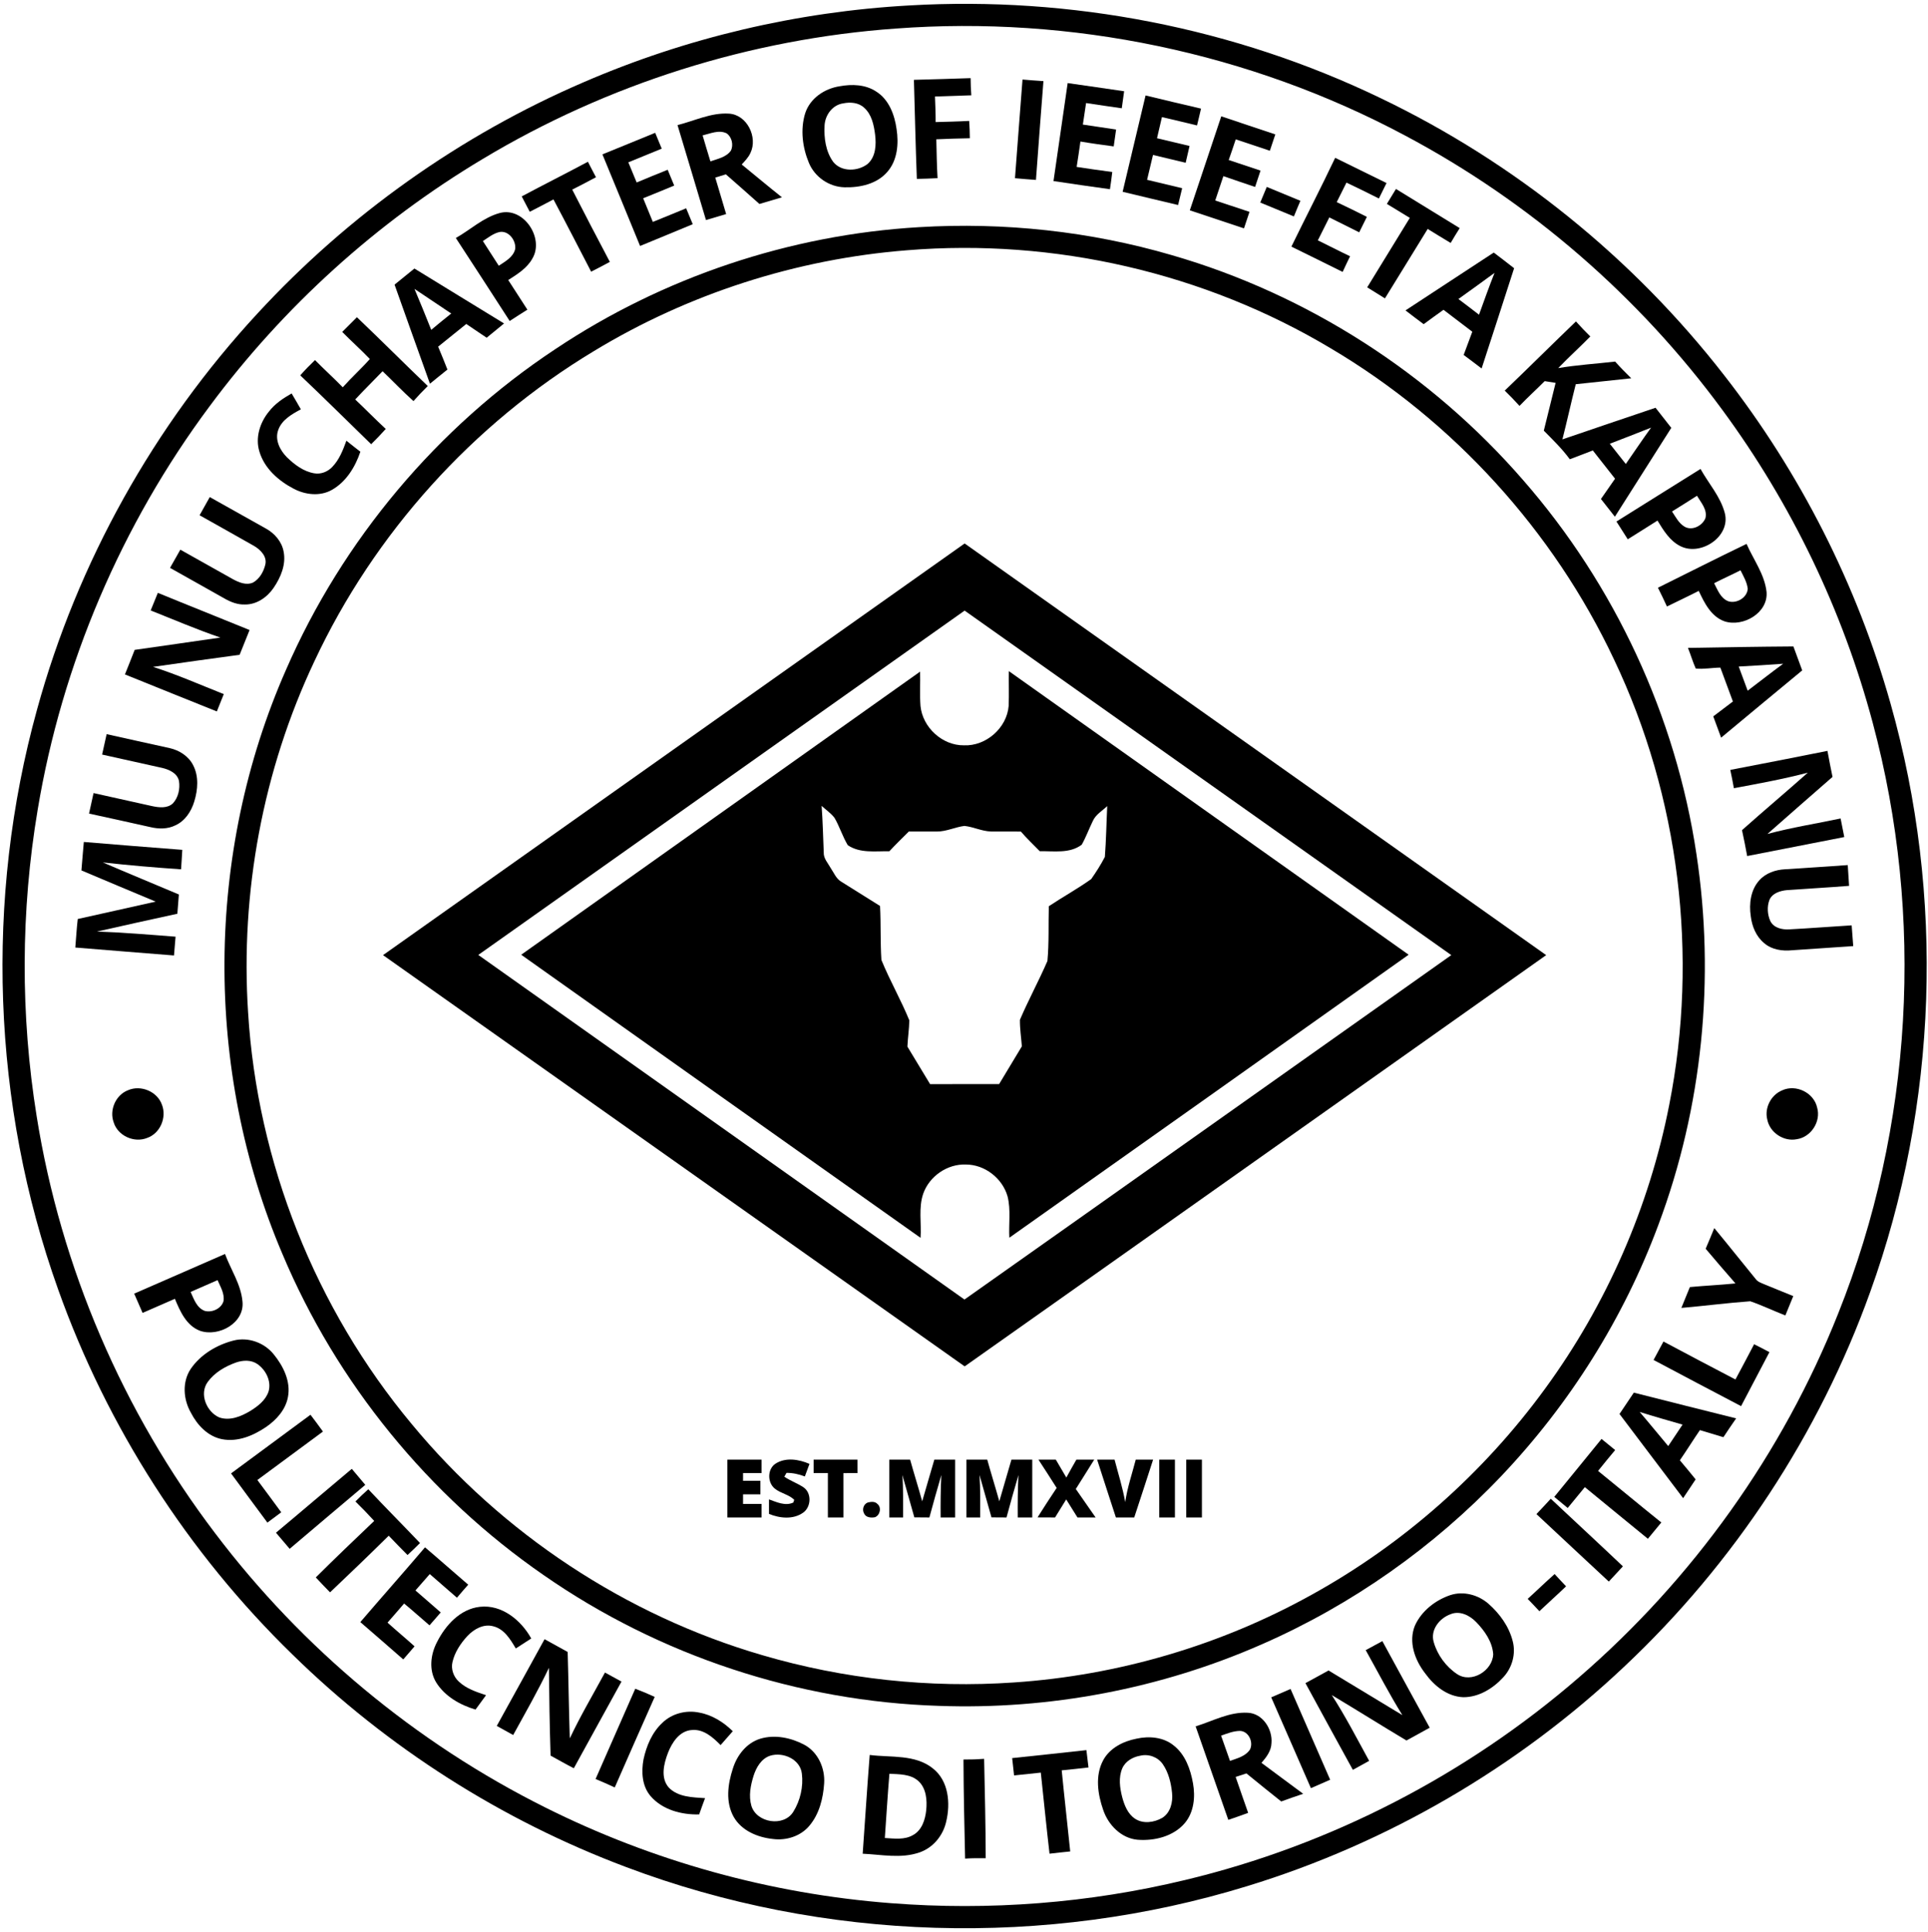 <?xml version="1.0" encoding="UTF-8" ?>
<!DOCTYPE svg PUBLIC "-//W3C//DTD SVG 1.1//EN" "http://www.w3.org/Graphics/SVG/1.1/DTD/svg11.dtd">
<svg width="1000pt" height="1002pt" viewBox="0 0 1000 1002" version="1.1" xmlns="http://www.w3.org/2000/svg">
<g id="#00000">
<path fill="#00000" opacity="1.00" d=" M 471.60 2.83 C 555.40 -2.06 640.42 14.42 716.07 50.89 C 785.53 84.18 847.05 133.84 894.30 194.66 C 933.74 245.20 963.26 303.44 980.64 365.14 C 1008.76 464.64 1005.14 572.90 969.98 670.17 C 943.54 743.77 899.37 810.88 842.39 864.42 C 787.11 916.59 719.75 955.90 647.06 978.16 C 542.44 1010.37 427.19 1007.00 324.76 968.32 C 260.29 944.14 200.97 906.35 151.78 858.17 C 97.51 805.40 55.56 740.07 30.16 668.76 C -4.18 572.78 -7.94 466.23 19.21 368.00 C 40.16 291.68 79.84 220.65 133.57 162.56 C 180.77 111.40 238.73 70.18 302.68 42.66 C 356.05 19.55 413.54 6.06 471.60 2.83 M 464.60 14.81 C 389.22 20.18 315.21 43.51 250.42 82.42 C 195.36 115.31 146.92 159.19 108.72 210.70 C 63.01 272.07 32.11 344.40 19.55 419.90 C 10.72 472.44 10.55 526.42 19.03 579.03 C 31.51 657.30 63.73 732.26 111.70 795.34 C 156.79 854.91 215.76 903.92 282.61 937.31 C 338.44 965.27 399.73 982.26 461.99 987.05 C 513.15 991.05 564.94 987.04 614.83 975.00 C 689.99 957.00 760.59 920.53 818.99 869.92 C 878.01 818.94 924.68 753.68 953.45 681.15 C 992.14 584.46 998.30 475.26 971.29 374.72 C 955.72 316.44 929.09 261.17 893.34 212.60 C 850.04 153.62 793.32 104.55 728.69 70.25 C 648.24 27.30 555.51 8.02 464.60 14.81 Z" />
<path fill="#00000" opacity="1.00" d=" M 474.02 41.41 C 483.82 41.14 493.63 40.87 503.43 40.52 C 503.44 43.49 503.57 46.46 503.79 49.43 C 497.51 49.67 491.23 49.84 484.95 50.05 C 485.10 54.47 485.32 58.89 485.29 63.31 C 491.08 63.14 496.88 63.03 502.68 62.71 C 502.89 65.70 503.02 68.70 503.03 71.70 C 497.23 71.83 491.43 71.96 485.64 72.25 C 485.80 78.97 485.89 85.69 486.28 92.40 C 482.70 92.59 479.12 92.73 475.54 92.78 C 474.88 75.66 474.53 58.54 474.02 41.41 Z" />
<path fill="#00000" opacity="1.00" d=" M 530.35 41.25 C 533.96 41.57 537.58 41.83 541.20 42.07 C 539.86 59.15 538.57 76.23 537.32 93.31 C 533.69 93.03 530.06 92.78 526.44 92.42 C 527.78 75.37 528.98 58.30 530.35 41.25 Z" />
<path fill="#00000" opacity="1.00" d=" M 553.77 43.09 C 563.54 44.45 573.30 45.92 583.06 47.33 C 582.64 50.27 582.24 53.21 581.83 56.16 C 575.66 55.24 569.48 54.41 563.32 53.44 C 562.73 57.16 562.21 60.89 561.65 64.61 C 567.39 65.50 573.15 66.28 578.89 67.18 C 578.46 70.10 578.05 73.01 577.65 75.93 C 571.89 75.16 566.12 74.38 560.39 73.40 C 559.74 77.79 559.17 82.19 558.43 86.57 C 564.58 87.49 570.73 88.43 576.90 89.20 C 576.55 92.18 576.17 95.16 575.70 98.13 C 565.93 96.82 556.18 95.34 546.42 93.91 C 548.84 76.96 551.38 60.04 553.77 43.09 Z" />
<path fill="#00000" opacity="1.00" d=" M 435.50 44.74 C 441.85 43.56 448.90 43.79 454.45 47.47 C 461.07 51.62 464.01 59.54 465.03 66.96 C 466.19 74.54 465.50 83.13 460.23 89.14 C 454.84 95.45 446.00 97.35 438.05 97.14 C 430.07 96.95 422.57 91.82 419.54 84.43 C 416.21 76.44 415.05 67.17 417.61 58.80 C 420.11 51.00 427.64 45.94 435.50 44.74 M 437.36 53.61 C 431.77 54.40 427.95 59.67 427.68 65.10 C 427.32 71.56 428.27 78.56 432.14 83.93 C 436.39 89.30 444.95 88.97 450.04 85.01 C 454.27 81.25 454.53 75.04 453.89 69.81 C 453.25 64.83 452.13 59.34 448.20 55.86 C 445.32 53.17 441.05 52.84 437.36 53.61 Z" />
<path fill="#00000" opacity="1.00" d=" M 594.18 49.51 C 603.75 51.83 613.34 54.10 622.93 56.33 C 622.28 59.25 621.57 62.15 620.86 65.06 C 614.81 63.57 608.74 62.14 602.66 60.74 C 601.82 64.39 600.97 68.04 600.11 71.69 C 605.72 73.06 611.35 74.38 616.98 75.71 C 616.32 78.62 615.62 81.52 614.97 84.42 C 609.33 83.01 603.66 81.78 598.03 80.36 C 597.00 84.66 595.99 88.96 594.96 93.26 C 601.03 94.68 607.09 96.16 613.15 97.61 C 612.46 100.52 611.76 103.43 611.04 106.33 C 601.46 104.02 591.85 101.81 582.28 99.47 C 586.28 82.82 590.20 66.16 594.18 49.51 Z" />
<path fill="#00000" opacity="1.00" d=" M 351.41 64.87 C 360.20 62.69 368.77 58.37 378.01 58.93 C 387.48 59.42 393.17 71.19 389.23 79.34 C 388.18 81.64 386.39 83.47 384.71 85.31 C 391.67 90.98 398.54 96.76 405.57 102.33 C 401.68 103.50 397.80 104.67 393.90 105.79 C 388.13 100.63 382.31 95.52 376.49 90.42 C 374.65 90.99 372.82 91.55 370.99 92.10 C 372.84 98.42 374.80 104.70 376.63 111.02 C 373.14 112.05 369.66 113.11 366.17 114.13 C 361.29 97.70 356.34 81.29 351.41 64.87 M 364.43 70.22 C 365.76 74.71 367.08 79.21 368.47 83.69 C 372.19 82.38 376.65 81.57 379.08 78.14 C 380.56 75.22 379.61 71.05 376.89 69.17 C 372.89 67.17 368.43 69.29 364.43 70.22 Z" />
<path fill="#00000" opacity="1.00" d=" M 617.13 109.08 C 622.53 92.82 628.05 76.59 633.44 60.33 C 642.77 63.50 652.13 66.56 661.47 69.70 C 660.52 72.53 659.58 75.35 658.64 78.18 C 652.74 76.21 646.84 74.24 640.94 72.28 C 639.76 75.86 638.56 79.43 637.30 82.98 C 642.80 84.81 648.30 86.63 653.80 88.49 C 652.86 91.31 651.92 94.13 650.98 96.96 C 645.46 95.17 640.02 93.19 634.53 91.35 C 633.10 95.56 631.70 99.77 630.31 103.98 C 636.23 105.94 642.14 107.94 648.07 109.88 C 647.12 112.73 646.17 115.59 645.22 118.44 C 635.86 115.32 626.50 112.19 617.13 109.08 Z" />
<path fill="#00000" opacity="1.00" d=" M 312.46 80.06 C 321.61 76.40 330.69 72.57 339.83 68.88 C 340.97 71.62 342.09 74.36 343.22 77.10 C 337.45 79.46 331.68 81.84 325.90 84.19 C 327.37 87.66 328.81 91.14 330.22 94.64 C 335.57 92.42 340.92 90.18 346.31 88.05 C 347.43 90.78 348.54 93.52 349.69 96.24 C 344.33 98.45 338.98 100.69 333.59 102.83 C 335.26 106.92 336.94 111.00 338.61 115.09 C 344.40 112.80 350.12 110.37 355.89 108.03 C 357.03 110.78 358.16 113.53 359.31 116.28 C 350.24 120.12 341.07 123.76 331.99 127.57 C 325.46 111.74 319.04 95.87 312.46 80.06 Z" />
<path fill="#00000" opacity="1.00" d=" M 692.52 81.85 C 701.43 86.15 710.24 90.64 719.15 94.93 C 717.84 97.61 716.50 100.27 715.19 102.95 C 709.62 100.13 704.01 97.38 698.38 94.71 C 696.68 98.08 694.99 101.45 693.32 104.83 C 698.58 107.29 703.77 109.87 708.96 112.47 C 707.65 115.16 706.31 117.82 704.98 120.49 C 699.82 117.91 694.66 115.31 689.48 112.76 C 687.49 116.72 685.51 120.69 683.53 124.65 C 689.12 127.37 694.63 130.25 700.25 132.91 C 698.92 135.60 697.66 138.31 696.39 141.03 C 687.57 136.58 678.65 132.31 669.81 127.91 C 677.30 112.52 685.18 97.32 692.52 81.85 Z" />
<path fill="#00000" opacity="1.00" d=" M 270.60 101.86 C 281.99 95.78 293.54 89.99 304.93 83.89 C 306.29 86.59 307.72 89.25 309.12 91.92 C 305.06 94.14 300.92 96.22 296.80 98.34 C 303.19 110.89 309.75 123.36 316.31 135.83 C 313.11 137.57 309.86 139.24 306.61 140.90 C 300.11 128.40 293.69 115.86 287.07 103.43 C 282.97 105.58 278.89 107.75 274.77 109.84 C 273.37 107.18 272.02 104.50 270.60 101.86 Z" />
<path fill="#00000" opacity="1.00" d=" M 657.04 96.94 C 662.85 99.36 668.67 101.74 674.48 104.15 C 673.31 106.83 672.22 109.55 671.11 112.25 C 665.29 109.84 659.48 107.44 653.66 105.05 C 654.76 102.34 655.89 99.64 657.04 96.94 Z" />
<path fill="#00000" opacity="1.00" d=" M 724.05 98.00 C 735.06 104.78 746.08 111.56 757.11 118.31 C 755.50 120.85 753.94 123.41 752.42 126.00 C 748.40 123.65 744.48 121.15 740.50 118.74 C 733.08 130.72 725.77 142.78 718.33 154.75 C 715.27 152.83 712.20 150.93 709.13 149.03 C 716.46 137.01 723.89 125.03 731.23 113.01 C 727.25 110.61 723.32 108.13 719.33 105.75 C 720.93 103.19 722.50 100.60 724.05 98.00 Z" />
<path fill="#00000" opacity="1.00" d=" M 236.43 123.44 C 243.98 119.17 250.57 112.86 259.08 110.51 C 271.49 107.04 282.41 123.45 276.17 134.03 C 273.39 139.11 268.33 142.21 263.61 145.24 C 266.90 150.38 270.24 155.48 273.54 160.61 C 270.45 162.52 267.41 164.51 264.36 166.48 C 255.13 152.08 245.74 137.78 236.43 123.44 M 250.46 125.03 C 253.19 129.30 255.98 133.54 258.70 137.83 C 262.06 135.58 266.26 133.36 267.23 129.08 C 267.70 124.73 263.87 119.51 259.15 120.32 C 255.87 121.04 253.21 123.24 250.46 125.03 Z" />
<path fill="#00000" opacity="1.00" d=" M 476.64 117.82 C 520.78 115.16 565.40 119.94 607.86 132.35 C 678.09 152.65 742.06 193.77 789.96 248.95 C 837.52 303.35 869.21 371.46 879.89 442.94 C 889.66 507.32 883.02 574.20 860.17 635.22 C 842.20 683.61 814.17 728.18 778.62 765.59 C 743.60 802.44 701.23 832.29 654.67 852.71 C 602.15 875.84 544.36 886.78 487.03 884.72 C 414.04 882.46 341.92 858.61 281.98 816.91 C 222.31 775.68 174.63 717.27 146.50 650.39 C 105.74 554.75 106.45 442.43 148.38 347.30 C 177.71 280.01 226.85 221.55 288.06 181.05 C 343.86 143.78 409.66 121.75 476.64 117.82 M 470.54 129.79 C 413.29 134.29 357.13 152.28 308.03 182.10 C 245.27 219.89 194.09 276.62 163.05 343.00 C 136.38 399.48 124.63 462.79 128.68 525.08 C 133.42 602.83 163.64 678.69 213.50 738.51 C 260.44 795.35 324.60 837.80 395.39 858.43 C 437.62 870.83 482.08 875.62 525.99 872.57 C 580.10 868.93 633.37 853.26 680.75 826.85 C 728.05 800.65 769.48 763.96 801.34 720.28 C 833.23 676.69 855.41 626.05 865.78 573.03 C 881.08 495.57 871.09 413.28 837.11 341.95 C 805.65 275.23 753.82 218.34 690.36 180.74 C 624.73 141.46 546.74 123.55 470.54 129.79 Z" />
<path fill="#00000" opacity="1.00" d=" M 728.99 160.99 C 744.28 151.03 759.48 140.94 774.77 130.99 C 778.28 133.70 781.86 136.34 785.33 139.11 C 779.69 156.44 774.18 173.81 768.47 191.11 C 765.37 188.76 762.29 186.39 759.16 184.09 C 760.62 180.06 762.13 176.06 763.64 172.05 C 758.67 168.25 753.69 164.45 748.71 160.67 C 745.27 163.15 741.81 165.60 738.41 168.13 C 735.24 165.78 732.11 163.38 728.99 160.99 M 756.44 155.08 C 760.02 157.75 763.57 160.49 767.12 163.22 C 769.75 155.97 772.33 148.70 775.17 141.53 C 768.96 146.11 762.70 150.59 756.44 155.08 Z" />
<path fill="#00000" opacity="1.00" d=" M 204.65 147.62 C 208.08 144.83 211.50 142.04 214.94 139.27 C 230.44 148.76 245.92 158.30 261.44 167.76 C 258.45 170.24 255.41 172.68 252.42 175.16 C 248.87 172.82 245.38 170.39 241.85 168.03 C 236.93 171.89 232.16 175.93 227.25 179.79 C 228.90 183.73 230.53 187.69 232.07 191.67 C 229.02 194.08 226.02 196.56 223.00 199.01 C 216.90 181.87 210.69 164.78 204.65 147.62 M 214.98 149.83 C 217.93 156.89 220.87 163.95 223.67 171.07 C 227.08 168.19 230.56 165.39 234.04 162.60 C 227.67 158.36 221.32 154.11 214.98 149.83 Z" />
<path fill="#00000" opacity="1.00" d=" M 177.50 172.14 C 180.03 169.60 182.57 167.06 185.12 164.52 C 197.48 176.29 209.54 188.39 221.87 200.21 C 219.31 202.73 216.83 205.33 214.45 208.02 C 208.92 203.06 203.80 197.67 198.44 192.53 C 193.74 197.44 188.87 202.19 184.24 207.18 C 189.58 212.22 194.69 217.48 200.08 222.46 C 197.64 225.18 195.13 227.83 192.51 230.38 C 180.26 218.47 168.13 206.43 155.74 194.68 C 158.14 191.90 160.74 189.30 163.38 186.75 C 168.10 191.54 173.10 196.04 177.78 200.87 C 182.28 195.81 187.34 191.28 191.83 186.20 C 187.20 181.36 182.19 176.92 177.50 172.14 Z" />
<path fill="#00000" opacity="1.00" d=" M 780.47 202.58 C 792.87 190.71 805.02 178.60 817.40 166.71 C 819.78 169.40 822.28 171.98 824.85 174.50 C 819.41 180.08 813.59 185.28 808.21 190.92 C 817.98 189.26 827.89 188.67 837.73 187.53 C 840.39 190.54 843.23 193.38 846.09 196.20 C 836.49 197.21 826.89 198.23 817.30 199.27 C 814.88 208.78 812.80 218.37 810.37 227.88 C 826.46 222.39 842.56 216.90 858.68 211.48 C 861.39 214.95 864.12 218.42 866.85 221.90 C 857.14 237.29 847.31 252.60 837.59 267.99 C 835.19 264.92 832.79 261.84 830.36 258.79 C 832.79 255.28 835.25 251.79 837.68 248.28 C 833.81 243.41 829.96 238.52 826.15 233.62 C 822.16 235.13 818.20 236.71 814.21 238.19 C 810.26 232.78 805.42 228.11 800.73 223.35 C 802.84 215.11 804.75 206.81 806.85 198.57 C 804.95 198.29 803.07 197.97 801.19 197.67 C 796.88 202.00 792.34 206.10 788.12 210.52 C 785.67 207.78 783.10 205.15 780.47 202.58 M 834.96 230.14 C 837.73 233.63 840.46 237.16 843.26 240.63 C 847.63 234.34 851.88 227.98 856.37 221.79 C 849.24 224.58 842.13 227.43 834.96 230.14 Z" />
<path fill="#00000" opacity="1.00" d=" M 139.44 213.51 C 142.55 209.45 146.85 206.54 151.26 204.06 C 152.89 206.78 154.48 209.53 156.05 212.29 C 151.38 214.81 146.15 217.73 144.29 223.06 C 142.46 228.18 145.25 233.59 148.84 237.18 C 152.78 240.99 157.45 244.54 162.98 245.47 C 166.41 246.08 169.93 244.69 172.30 242.21 C 175.97 238.45 177.91 233.42 179.67 228.56 C 182.06 230.50 184.49 232.39 186.92 234.28 C 184.26 242.18 179.53 249.93 172.09 254.10 C 166.01 257.52 158.40 256.66 152.40 253.51 C 144.51 249.41 137.15 242.98 134.55 234.21 C 132.33 227.03 134.80 219.17 139.44 213.51 Z" />
<path fill="#00000" opacity="1.00" d=" M 838.41 270.48 C 852.97 261.43 867.44 252.24 882.01 243.21 C 886.21 250.77 892.30 257.49 894.58 265.97 C 897.86 278.14 882.30 288.55 871.71 283.32 C 866.12 280.61 862.81 275.09 859.69 269.99 C 854.58 273.27 849.40 276.44 844.27 279.69 C 842.29 276.63 840.35 273.56 838.41 270.48 M 867.23 265.28 C 869.13 268.09 870.71 271.37 873.74 273.16 C 877.68 275.45 882.96 272.69 884.56 268.74 C 885.67 264.29 882.25 260.65 880.17 257.12 C 875.88 259.88 871.57 262.59 867.23 265.28 Z" />
<path fill="#00000" opacity="1.00" d=" M 103.52 267.23 C 105.27 264.08 107.03 260.94 108.80 257.80 C 118.51 263.22 128.21 268.67 137.91 274.12 C 142.43 276.60 146.15 280.88 147.10 286.04 C 148.46 292.73 145.62 299.47 141.89 304.91 C 138.56 309.78 133.11 313.60 127.02 313.51 C 123.31 313.66 119.76 312.29 116.59 310.49 C 107.14 305.13 97.64 299.86 88.19 294.52 C 89.99 291.38 91.73 288.21 93.54 285.08 C 102.57 290.18 111.62 295.24 120.67 300.31 C 123.80 302.04 127.66 303.70 131.20 302.15 C 134.62 300.27 136.69 296.56 137.60 292.87 C 138.64 288.67 135.18 285.18 131.89 283.21 C 122.48 277.80 112.96 272.59 103.52 267.23 Z" />
<path fill="#00000" opacity="1.00" d=" M 198.67 495.36 C 299.19 424.15 399.79 353.05 500.33 281.86 C 600.84 353.07 701.47 424.13 801.96 495.36 C 701.41 566.44 600.96 637.65 500.35 708.65 C 399.79 637.55 299.24 566.44 198.67 495.36 M 248.07 495.26 C 332.09 554.88 416.23 614.34 500.24 673.98 C 584.48 614.54 668.56 554.86 752.75 495.35 C 668.62 435.78 584.46 376.24 500.32 316.68 C 416.24 376.23 332.15 435.74 248.07 495.26 Z" />
<path fill="#00000" opacity="1.00" d=" M 859.93 304.82 C 875.24 297.22 890.49 289.50 905.89 282.08 C 909.48 290.28 915.24 297.84 916.26 306.95 C 917.21 317.84 904.18 325.31 894.59 322.29 C 887.54 319.86 884.03 312.74 881.09 306.45 C 875.64 309.26 870.09 311.84 864.60 314.55 C 863.10 311.27 861.54 308.03 859.93 304.82 M 889.07 302.47 C 890.86 305.92 892.38 310.17 896.27 311.78 C 900.54 313.29 906.19 310.06 906.51 305.38 C 906.13 301.89 904.26 298.85 902.76 295.77 C 898.24 298.09 893.59 300.14 889.07 302.47 Z" />
<path fill="#00000" opacity="1.00" d=" M 78.15 316.60 C 79.37 313.55 80.60 310.50 81.87 307.47 C 97.70 313.98 113.61 320.27 129.45 326.75 C 127.74 331.03 126.03 335.32 124.29 339.59 C 109.32 341.66 94.34 343.67 79.38 345.87 C 91.88 349.86 103.88 355.16 116.07 359.99 C 114.85 362.97 113.66 365.98 112.47 368.98 C 96.55 362.65 80.70 356.16 64.80 349.78 C 66.49 345.54 68.21 341.31 69.85 337.05 C 84.67 334.90 99.50 332.86 114.31 330.66 C 102.06 326.48 90.17 321.37 78.15 316.60 Z" />
<path fill="#00000" opacity="1.00" d=" M 875.50 336.02 C 893.73 335.71 911.96 335.39 930.19 335.27 C 931.71 339.41 933.26 343.53 934.76 347.69 C 920.70 359.27 906.72 370.94 892.70 382.58 C 891.32 378.90 889.96 375.22 888.62 371.54 C 892.03 368.99 895.43 366.42 898.81 363.82 C 896.62 357.97 894.48 352.10 892.31 346.25 C 888.05 346.28 883.74 347.18 879.53 346.72 C 877.98 343.23 876.91 339.55 875.50 336.02 M 901.83 345.69 C 903.36 349.87 904.93 354.03 906.47 358.22 C 912.61 353.56 918.67 348.80 924.89 344.24 C 917.21 344.82 909.52 345.27 901.83 345.69 Z" />
<path fill="#00000" opacity="1.00" d=" M 523.26 348.07 C 592.40 397.07 661.50 446.13 730.62 495.15 C 661.62 544.12 592.59 593.06 523.51 641.93 C 523.13 634.80 524.36 627.49 522.60 620.50 C 519.95 611.14 510.84 604.00 501.07 603.97 C 491.41 603.53 482.03 610.02 478.84 619.11 C 476.33 626.47 477.99 634.38 477.47 641.98 C 408.36 593.12 339.37 544.10 270.33 495.16 C 339.31 446.23 408.26 397.27 477.23 348.33 C 477.39 354.26 476.99 360.20 477.43 366.12 C 478.52 377.25 488.74 386.70 500.00 386.55 C 511.46 387.03 522.27 377.49 523.17 366.05 C 523.40 360.06 523.16 354.06 523.26 348.07 M 426.15 417.95 C 426.74 425.98 426.92 434.04 427.25 442.09 C 427.09 445.24 429.45 447.63 430.87 450.22 C 432.57 452.74 433.74 455.88 436.56 457.41 C 443.21 461.53 449.81 465.72 456.45 469.87 C 456.96 479.20 456.54 488.56 457.17 497.89 C 461.50 508.51 467.29 518.54 471.63 529.16 C 471.57 533.72 470.84 538.25 470.65 542.82 C 474.57 549.30 478.47 555.79 482.41 562.26 C 494.35 562.22 506.28 562.26 518.22 562.24 C 522.14 555.71 526.09 549.20 530.01 542.67 C 529.67 538.08 528.94 533.51 529.01 528.90 C 533.42 518.59 538.81 508.70 543.27 498.41 C 544.15 489.00 543.73 479.46 543.99 470.00 C 551.24 465.18 558.90 460.96 565.98 455.92 C 568.55 452.25 571.00 448.41 573.06 444.43 C 573.74 435.67 573.86 426.86 574.29 418.07 C 571.70 420.54 568.29 422.43 566.81 425.83 C 564.82 429.87 563.29 434.14 561.08 438.07 C 554.84 442.82 546.61 441.32 539.30 441.47 C 536.00 438.10 532.59 434.85 529.51 431.29 C 524.33 431.18 519.15 431.32 513.98 431.24 C 509.24 431.11 504.89 428.84 500.22 428.35 C 495.40 428.95 490.89 431.28 485.98 431.26 C 481.11 431.30 476.25 431.22 471.39 431.24 C 468.00 434.64 464.54 437.96 461.29 441.49 C 454.00 441.36 446.14 442.67 439.72 438.35 C 437.00 433.82 435.47 428.68 432.81 424.12 C 430.93 421.73 428.38 419.98 426.15 417.95 Z" />
<path fill="#00000" opacity="1.00" d=" M 55.31 380.76 C 66.18 383.23 77.08 385.55 87.96 387.99 C 93.01 389.10 97.80 392.16 100.18 396.86 C 103.19 402.66 102.63 409.59 100.77 415.66 C 99.23 420.79 96.02 425.75 91.00 428.03 C 86.97 430.06 82.26 429.99 77.95 428.96 C 67.36 426.63 56.79 424.21 46.18 421.95 C 46.99 418.41 47.74 414.86 48.52 411.32 C 58.65 413.56 68.78 415.82 78.91 418.08 C 82.47 418.83 86.77 419.36 89.67 416.67 C 92.50 413.60 93.47 409.07 92.83 405.02 C 91.95 400.97 87.71 399.10 84.06 398.26 C 73.70 395.93 63.32 393.67 52.96 391.34 C 53.73 387.81 54.53 384.29 55.31 380.76 Z" />
<path fill="#00000" opacity="1.00" d=" M 897.46 399.30 C 914.26 396.06 931.07 392.82 947.85 389.43 C 948.70 393.93 949.52 398.44 950.48 402.93 C 939.23 412.80 927.91 422.59 916.72 432.52 C 929.22 429.17 942.02 427.16 954.67 424.49 C 955.30 427.70 955.93 430.91 956.58 434.12 C 939.78 437.38 923.01 440.72 906.21 443.97 C 905.38 439.48 904.51 435.00 903.53 430.55 C 914.81 420.49 926.38 410.77 937.67 400.73 C 925.03 404.06 912.16 406.39 899.32 408.80 C 898.73 405.62 898.15 402.45 897.46 399.30 Z" />
<path fill="#00000" opacity="1.00" d=" M 43.48 436.67 C 60.50 438.10 77.53 439.44 94.55 440.76 C 94.39 444.13 94.11 447.49 93.92 450.86 C 80.37 449.93 66.84 448.79 53.34 447.28 C 66.44 452.93 79.64 458.35 92.77 463.91 C 92.50 467.24 92.28 470.57 91.99 473.90 C 78.08 476.95 64.17 479.97 50.28 483.14 C 63.90 483.60 77.48 484.75 91.06 485.80 C 90.76 489.04 90.49 492.29 90.25 495.54 C 73.19 494.16 56.12 492.84 39.06 491.42 C 39.48 486.49 39.75 481.54 40.32 476.63 C 53.80 473.67 67.26 470.59 80.74 467.61 C 67.90 462.22 55.04 456.88 42.23 451.43 C 42.67 446.51 43.00 441.58 43.48 436.67 Z" />
<path fill="#00000" opacity="1.00" d=" M 925.76 450.84 C 936.63 450.14 947.51 449.44 958.38 448.66 C 958.57 452.25 958.83 455.84 959.07 459.43 C 948.40 460.30 937.70 460.86 927.03 461.63 C 923.46 461.95 919.34 463.13 917.77 466.69 C 916.44 470.18 916.69 474.30 918.22 477.69 C 920.01 481.29 924.38 482.24 928.07 482.00 C 938.86 481.44 949.62 480.56 960.41 479.92 C 960.68 483.51 960.94 487.09 961.22 490.68 C 950.67 491.46 940.12 492.06 929.58 492.83 C 924.49 493.37 918.92 492.58 914.98 489.09 C 910.80 485.66 908.69 480.36 908.07 475.11 C 907.11 468.71 908.03 461.49 912.52 456.55 C 915.84 452.81 920.87 451.11 925.76 450.84 Z" />
<path fill="#00000" opacity="1.00" d=" M 66.42 565.42 C 73.07 562.52 81.63 566.11 84.02 573.01 C 86.55 579.59 83.07 587.86 76.30 590.18 C 69.57 592.90 61.10 589.07 58.96 582.09 C 56.61 575.69 60.01 567.86 66.42 565.42 Z" />
<path fill="#00000" opacity="1.00" d=" M 924.33 565.50 C 931.50 562.16 940.84 566.71 942.51 574.46 C 944.58 581.65 939.35 589.74 931.96 590.83 C 925.17 592.21 917.94 587.41 916.63 580.61 C 915.10 574.58 918.60 567.84 924.33 565.50 Z" />
<path fill="#00000" opacity="1.00" d=" M 889.15 636.93 C 896.42 645.68 903.47 654.61 910.68 663.41 C 911.71 664.82 913.44 665.35 914.99 666.03 C 920.05 668.05 925.05 670.20 930.12 672.20 C 928.78 675.56 927.39 678.89 926.01 682.24 C 919.91 679.87 914.00 677.01 907.82 674.88 C 895.89 675.74 884.00 677.30 872.08 678.33 C 873.51 674.71 875.04 671.13 876.49 667.52 C 884.37 666.79 892.27 666.43 900.14 665.63 C 894.94 659.68 889.77 653.69 884.68 647.64 C 886.21 644.09 887.69 640.51 889.15 636.93 Z" />
<path fill="#00000" opacity="1.00" d=" M 69.60 670.93 C 85.30 664.07 101.01 657.23 116.70 650.35 C 119.73 658.49 124.92 666.05 125.75 674.84 C 127.09 686.10 113.41 693.58 103.72 690.19 C 96.64 687.49 93.41 680.10 90.71 673.60 C 85.12 676.03 79.54 678.48 73.96 680.92 C 72.50 677.58 71.02 674.27 69.60 670.93 M 98.87 670.04 C 100.54 673.71 102.02 678.27 106.13 679.85 C 109.91 680.93 114.83 678.73 115.93 674.79 C 116.55 670.88 114.33 667.36 112.84 663.92 C 108.18 665.97 103.53 668.01 98.87 670.04 Z" />
<path fill="#00000" opacity="1.00" d=" M 121.25 695.22 C 128.77 693.36 136.95 696.30 141.84 702.24 C 146.90 708.39 150.93 716.44 149.34 724.60 C 148.11 731.19 143.33 736.44 137.96 740.12 C 131.34 744.60 123.27 748.00 115.14 746.41 C 107.86 744.99 102.37 739.18 99.09 732.82 C 95.07 725.91 94.36 716.79 98.92 709.97 C 104.06 702.43 112.52 697.44 121.25 695.22 M 122.44 706.63 C 116.81 708.65 111.27 711.83 107.72 716.76 C 103.23 722.95 107.14 732.26 113.73 735.13 C 119.27 737.03 125.07 734.61 129.81 731.77 C 133.76 729.32 137.84 726.19 139.32 721.60 C 140.83 716.29 137.90 710.52 133.55 707.47 C 130.30 705.21 126.04 705.39 122.44 706.63 Z" />
<path fill="#00000" opacity="1.00" d=" M 857.66 705.32 C 859.39 702.14 861.06 698.93 862.79 695.76 C 875.21 702.37 887.65 708.95 900.13 715.45 C 903.39 709.38 906.62 703.28 909.81 697.17 C 912.47 698.49 915.12 699.87 917.75 701.27 C 912.91 710.64 907.89 719.91 903.05 729.27 C 887.89 721.35 872.77 713.34 857.66 705.32 Z" />
<path fill="#00000" opacity="1.00" d=" M 839.99 733.34 C 842.48 729.66 844.91 725.94 847.42 722.27 C 865.11 726.73 882.78 731.24 900.49 735.62 C 898.23 738.83 896.06 742.11 893.88 745.38 C 889.81 744.16 885.74 742.97 881.69 741.71 C 878.16 746.88 874.85 752.20 871.30 757.36 C 874.08 760.62 876.78 763.94 879.48 767.26 C 877.32 770.51 875.16 773.76 872.99 777.00 C 862.02 762.43 850.95 747.92 839.99 733.34 M 865.26 749.99 C 867.72 746.27 870.18 742.55 872.69 738.85 C 865.26 736.72 857.82 734.60 850.45 732.29 C 855.47 738.11 860.30 744.11 865.26 749.99 Z" />
<path fill="#00000" opacity="1.00" d=" M 119.84 764.16 C 133.60 754.05 147.29 743.86 161.04 733.74 C 163.23 736.61 165.39 739.51 167.51 742.45 C 156.18 750.84 144.85 759.23 133.49 767.58 C 137.66 773.13 141.75 778.74 145.87 784.33 C 143.46 786.08 141.07 787.86 138.69 789.67 C 132.37 781.19 126.12 772.67 119.84 764.16 Z" />
<path fill="#00000" opacity="1.00" d=" M 806.15 776.33 C 814.30 766.30 822.54 756.34 830.67 746.28 C 833.01 748.21 835.37 750.13 837.74 752.05 C 834.72 755.60 831.81 759.25 828.87 762.87 C 839.84 771.73 850.67 780.79 861.68 789.61 C 859.36 792.43 857.03 795.24 854.71 798.06 C 843.83 789.10 832.86 780.26 822.01 771.28 C 819.03 774.87 816.09 778.50 813.12 782.09 C 810.78 780.18 808.44 778.27 806.15 776.33 Z" />
<path fill="#00000" opacity="1.00" d=" M 377.27 757.00 C 383.18 756.99 389.09 757.00 395.00 757.00 C 395.00 759.33 395.00 761.66 395.00 764.00 C 391.80 764.00 388.60 763.99 385.40 764.01 C 385.39 765.33 385.39 766.65 385.40 767.99 C 388.40 768.00 391.40 767.99 394.40 768.00 C 394.40 770.33 394.40 772.66 394.40 775.00 C 391.40 774.99 388.40 774.99 385.40 775.01 C 385.39 776.66 385.39 778.32 385.40 779.99 C 388.60 780.00 391.80 779.99 395.00 780.00 C 395.00 782.33 395.00 784.66 395.00 787.00 C 389.09 787.00 383.18 787.00 377.27 787.00 C 377.27 777.00 377.27 767.00 377.27 757.00 Z" />
<path fill="#00000" opacity="1.00" d=" M 402.22 759.12 C 407.55 755.68 414.35 756.86 419.86 759.22 C 419.04 761.38 418.24 763.55 417.45 765.74 C 414.40 764.58 411.20 763.85 407.92 763.89 C 407.64 764.39 407.09 765.39 406.81 765.88 C 409.93 767.99 413.53 769.26 416.68 771.32 C 421.08 774.26 420.80 781.55 416.56 784.52 C 411.40 788.18 404.43 787.46 398.86 785.16 C 398.87 782.64 398.86 780.13 398.86 777.63 C 402.80 779.03 407.34 781.23 411.47 779.26 C 411.59 778.91 411.83 778.21 411.95 777.86 C 409.16 775.07 404.95 774.54 401.92 772.08 C 397.98 768.98 397.93 761.95 402.22 759.12 Z" />
<path fill="#00000" opacity="1.00" d=" M 422.00 757.00 C 429.58 757.00 437.15 756.99 444.73 757.00 C 444.73 759.33 444.73 761.65 444.74 763.99 C 442.30 763.99 439.88 764.01 437.45 764.02 C 437.48 771.68 437.46 779.34 437.46 787.00 C 434.77 786.99 432.08 786.99 429.40 787.00 C 429.40 779.33 429.40 771.67 429.40 764.00 C 426.93 763.99 424.46 763.99 422.00 764.00 C 422.00 761.66 422.00 759.33 422.00 757.00 Z" />
<path fill="#00000" opacity="1.00" d=" M 461.27 757.00 C 464.86 756.99 468.45 756.99 472.05 757.00 C 474.06 764.23 476.32 771.40 478.32 778.64 C 480.46 771.43 482.45 764.19 484.62 757.00 C 488.21 757.00 491.80 757.00 495.40 757.00 C 495.40 767.00 495.40 777.00 495.40 787.00 C 492.89 786.99 490.38 786.99 487.87 787.00 C 487.82 779.66 487.87 772.32 488.25 764.99 C 486.09 772.30 484.04 779.65 482.05 787.01 C 479.44 787.00 476.84 786.98 474.24 786.95 C 472.20 779.61 470.12 772.29 468.03 764.98 C 468.57 772.31 468.37 779.66 468.40 787.00 C 466.02 786.99 463.64 786.99 461.27 787.00 C 461.27 777.00 461.27 767.00 461.27 757.00 Z" />
<path fill="#00000" opacity="1.00" d=" M 501.27 757.00 C 504.86 756.99 508.45 756.99 512.05 757.00 C 514.06 764.23 516.31 771.40 518.32 778.63 C 520.46 771.43 522.46 764.20 524.61 757.00 C 528.20 756.99 531.80 756.99 535.40 757.00 C 535.40 767.00 535.40 777.00 535.40 787.00 C 532.88 786.99 530.38 786.99 527.87 787.00 C 527.82 779.66 527.87 772.33 528.25 765.00 C 526.08 772.31 524.04 779.65 522.05 787.01 C 519.44 787.00 516.85 786.98 514.25 786.96 C 512.20 779.63 510.11 772.31 508.05 764.99 C 508.54 772.32 508.38 779.66 508.40 787.00 C 506.02 786.99 503.64 786.99 501.27 787.00 C 501.27 777.00 501.27 767.00 501.27 757.00 Z" />
<path fill="#00000" opacity="1.00" d=" M 538.61 757.01 C 541.61 757.00 544.61 756.99 547.62 757.01 C 549.44 760.10 551.28 763.19 553.08 766.31 C 554.78 763.18 556.54 760.09 558.30 757.00 C 561.39 756.99 564.47 756.99 567.56 757.00 C 564.36 762.07 561.22 767.19 557.99 772.25 C 561.43 777.15 564.84 782.08 568.26 787.00 C 565.12 786.99 561.98 786.99 558.85 787.00 C 556.93 783.86 554.98 780.74 553.01 777.65 C 551.08 780.77 549.18 783.90 547.23 787.01 C 544.20 786.99 541.17 787.00 538.14 786.97 C 541.37 781.83 544.70 776.75 548.06 771.69 C 544.92 766.78 541.82 761.86 538.61 757.01 Z" />
<path fill="#00000" opacity="1.00" d=" M 569.04 757.00 C 572.05 756.99 575.07 756.99 578.09 757.00 C 580.00 764.33 582.31 771.57 583.62 779.05 C 584.69 771.53 587.19 764.33 589.09 757.00 C 592.09 756.99 595.09 756.99 598.09 757.00 C 594.87 767.01 591.59 777.01 588.30 787.00 C 585.12 787.00 581.95 786.99 578.78 787.00 C 575.54 777.00 572.24 767.02 569.04 757.00 Z" />
<path fill="#00000" opacity="1.00" d=" M 601.27 757.00 C 603.97 757.00 606.68 756.99 609.40 757.00 C 609.40 767.00 609.40 777.00 609.40 787.00 C 606.68 786.99 603.97 786.99 601.27 787.00 C 601.27 777.00 601.27 767.00 601.27 757.00 Z" />
<path fill="#00000" opacity="1.00" d=" M 615.27 757.00 C 617.97 757.00 620.68 756.99 623.40 757.00 C 623.40 767.00 623.40 777.00 623.40 787.00 C 620.68 786.99 617.97 786.99 615.27 787.00 C 615.27 777.00 615.27 767.00 615.27 757.00 Z" />
<path fill="#00000" opacity="1.00" d=" M 143.14 794.92 C 156.31 783.94 169.31 772.78 182.47 761.79 C 184.79 764.56 187.14 767.32 189.47 770.10 C 176.38 781.14 163.29 792.18 150.24 803.27 C 147.85 800.49 145.53 797.68 143.14 794.92 Z" />
<path fill="#00000" opacity="1.00" d=" M 184.36 778.72 C 186.51 776.54 188.73 774.42 191.03 772.38 C 199.84 781.80 208.96 790.92 217.85 800.27 C 215.74 802.39 213.56 804.45 211.37 806.49 C 208.05 803.22 204.86 799.82 201.62 796.47 C 191.59 806.38 181.42 816.14 171.19 825.84 C 168.67 823.31 166.23 820.71 163.80 818.11 C 173.76 808.19 183.93 798.49 194.10 788.80 C 190.94 785.36 187.70 781.99 184.36 778.72 Z" />
<path fill="#00000" opacity="1.00" d=" M 796.90 785.26 C 799.40 782.63 801.90 779.99 804.34 777.30 C 816.80 789.01 829.37 800.59 841.76 812.36 C 839.34 815.00 836.88 817.62 834.44 820.26 C 821.87 808.65 809.45 796.89 796.90 785.26 Z" />
<path fill="#00000" opacity="1.00" d=" M 450.17 779.22 C 451.77 778.86 453.81 778.60 455.05 779.96 C 457.35 781.78 456.50 785.80 453.86 786.87 C 451.84 787.28 449.04 787.07 448.15 784.88 C 447.02 782.86 447.92 779.98 450.17 779.22 Z" />
<path fill="#00000" opacity="1.00" d=" M 220.44 802.50 C 227.98 808.88 235.34 815.46 242.85 821.88 C 240.88 824.10 238.92 826.34 237.01 828.63 C 232.30 824.55 227.61 820.46 222.91 816.37 C 220.44 819.20 217.97 822.04 215.48 824.86 C 219.84 828.68 224.25 832.43 228.60 836.27 C 226.65 838.49 224.72 840.74 222.77 842.96 C 218.34 839.22 214.08 835.30 209.60 831.64 C 206.78 834.98 203.86 838.24 201.00 841.54 C 205.60 845.71 210.41 849.67 215.02 853.85 C 213.07 856.11 211.11 858.36 209.16 860.63 C 201.77 854.14 194.33 847.70 186.89 841.27 C 198.01 828.29 209.37 815.52 220.44 802.50 Z" />
<path fill="#00000" opacity="1.00" d=" M 792.37 829.22 C 797.07 824.98 801.59 820.54 806.34 816.36 C 808.30 818.49 810.26 820.63 812.28 822.72 C 807.73 827.09 803.02 831.28 798.44 835.62 C 796.42 833.47 794.42 831.32 792.37 829.22 Z" />
<path fill="#00000" opacity="1.00" d=" M 752.27 827.27 C 759.09 825.05 766.77 827.14 772.08 831.81 C 777.87 836.92 782.65 843.51 784.58 851.08 C 786.35 857.63 784.35 864.88 779.77 869.83 C 774.46 875.65 767.05 880.27 758.95 880.23 C 750.71 879.90 743.84 874.31 739.21 867.88 C 733.84 860.99 730.37 851.49 733.93 842.98 C 737.38 835.44 744.51 829.89 752.27 827.27 M 752.27 837.22 C 746.60 839.29 741.78 845.32 743.62 851.59 C 745.49 858.28 749.96 864.36 755.73 868.22 C 763.20 873.24 774.18 866.51 774.49 857.92 C 774.03 851.42 770.04 845.81 765.66 841.27 C 762.30 837.77 757.07 835.16 752.27 837.22 Z" />
<path fill="#00000" opacity="1.00" d=" M 226.64 851.68 C 231.05 842.93 238.64 834.48 248.91 833.35 C 260.30 832.07 270.30 840.31 275.54 849.77 C 272.87 851.50 270.19 853.21 267.53 854.95 C 264.73 850.27 261.58 844.87 255.88 843.45 C 250.84 842.04 245.83 844.90 242.45 848.47 C 238.91 852.31 235.86 856.87 234.68 862.03 C 233.82 865.64 235.23 869.55 237.90 872.05 C 241.80 875.81 247.08 877.50 252.10 879.18 C 250.28 881.66 248.47 884.16 246.64 886.64 C 238.66 884.28 230.79 879.83 226.28 872.63 C 222.34 866.27 223.29 858.07 226.64 851.68 Z" />
<path fill="#00000" opacity="1.00" d=" M 257.66 895.12 C 265.92 880.13 274.23 865.16 282.45 850.14 C 286.43 852.36 290.44 854.55 294.43 856.76 C 294.88 871.69 295.04 886.64 295.54 901.58 C 301.04 889.89 307.64 878.78 313.78 867.43 C 316.62 869.01 319.49 870.56 322.35 872.13 C 314.15 887.14 305.80 902.06 297.62 917.08 C 293.55 914.99 289.58 912.71 285.57 910.52 C 285.10 895.35 284.84 880.17 284.71 864.99 C 279.06 876.88 272.50 888.30 266.17 899.84 C 263.34 898.25 260.50 896.67 257.66 895.12 Z" />
<path fill="#00000" opacity="1.00" d=" M 708.36 855.82 C 711.22 854.23 714.10 852.69 716.99 851.14 C 725.14 866.13 733.35 881.09 741.55 896.05 C 737.55 898.29 733.51 900.46 729.50 902.68 C 716.52 894.93 703.73 886.88 690.76 879.13 C 697.86 890.13 703.86 901.77 710.14 913.24 C 707.32 914.80 704.51 916.34 701.69 917.90 C 693.46 902.93 685.25 887.94 677.10 872.93 C 681.08 870.72 685.08 868.55 689.08 866.37 C 701.85 874.07 714.58 881.83 727.37 889.52 C 720.56 878.56 714.65 867.08 708.36 855.82 Z" />
<path fill="#00000" opacity="1.00" d=" M 329.49 875.83 C 332.90 877.12 336.26 878.53 339.57 880.07 C 332.58 895.68 325.75 911.37 318.85 927.03 C 315.57 925.49 312.25 924.04 308.91 922.66 C 315.73 907.03 322.67 891.45 329.49 875.83 Z" />
<path fill="#00000" opacity="1.00" d=" M 659.35 880.30 C 662.70 878.86 666.03 877.38 669.38 875.96 C 676.20 891.66 683.08 907.34 689.92 923.04 C 686.59 924.49 683.27 925.97 679.93 927.40 C 673.06 911.70 666.25 895.98 659.35 880.30 Z" />
<path fill="#00000" opacity="1.00" d=" M 343.53 893.53 C 348.49 888.66 355.99 886.77 362.74 888.22 C 369.39 889.44 375.32 893.17 380.07 897.87 C 377.94 900.25 375.85 902.66 373.75 905.07 C 369.81 901.09 365.01 896.72 358.97 897.24 C 352.53 897.54 348.52 903.70 346.43 909.16 C 344.29 914.76 342.50 922.07 346.87 927.08 C 351.69 932.09 359.22 932.14 365.69 932.59 C 364.63 935.38 363.63 938.20 362.64 941.02 C 353.54 941.26 343.57 938.66 337.44 931.52 C 332.97 926.32 332.58 918.94 333.77 912.48 C 335.29 905.48 338.19 898.49 343.53 893.53 Z" />
<path fill="#00000" opacity="1.00" d=" M 620.14 895.35 C 629.03 892.63 637.66 887.74 647.21 888.29 C 654.90 888.63 660.10 896.80 659.48 904.01 C 659.38 908.05 656.83 911.37 654.29 914.28 C 661.53 919.59 668.68 925.03 675.93 930.33 C 672.11 931.60 668.31 932.92 664.54 934.30 C 658.50 929.48 652.45 924.66 646.48 919.75 C 644.61 920.35 642.74 920.95 640.89 921.58 C 643.00 927.80 645.23 933.99 647.38 940.21 C 643.97 941.48 640.54 942.68 637.09 943.84 C 631.47 927.67 625.78 911.52 620.14 895.35 M 633.34 900.17 C 634.90 904.51 636.42 908.88 637.96 913.25 C 641.68 911.94 646.03 910.88 648.33 907.36 C 650.22 903.59 647.68 897.86 643.15 897.71 C 639.73 897.74 636.52 899.05 633.34 900.17 Z" />
<path fill="#00000" opacity="1.00" d=" M 394.43 901.73 C 401.98 899.50 410.28 901.24 417.11 904.86 C 424.28 908.68 428.00 917.03 427.46 924.95 C 426.94 932.71 424.95 940.79 419.84 946.85 C 415.32 952.32 407.79 954.69 400.87 953.76 C 392.99 952.93 384.68 949.51 380.58 942.36 C 376.22 934.67 377.47 925.26 380.12 917.22 C 382.27 910.30 387.28 903.87 394.43 901.73 M 399.40 910.59 C 394.83 912.12 392.23 916.68 390.85 921.01 C 389.30 925.97 388.24 931.40 389.71 936.50 C 392.35 945.43 406.57 947.70 411.50 939.59 C 415.08 933.81 416.74 926.64 415.91 919.90 C 415.07 912.34 406.09 908.46 399.40 910.59 Z" />
<path fill="#00000" opacity="1.00" d=" M 589.46 901.74 C 595.99 900.28 603.43 900.89 608.77 905.27 C 614.81 909.99 617.48 917.63 618.78 924.92 C 620.03 931.94 619.28 939.86 614.54 945.50 C 608.62 952.44 598.81 954.84 590.02 954.16 C 581.52 953.39 574.83 946.48 572.20 938.69 C 569.35 930.54 567.93 920.95 572.14 913.02 C 575.55 906.59 582.57 903.08 589.46 901.74 M 591.39 910.57 C 587.54 911.23 583.73 913.41 582.10 917.10 C 580.07 921.85 580.81 927.22 582.06 932.08 C 583.19 936.29 584.95 940.78 588.75 943.28 C 592.96 946.03 598.62 945.22 602.80 942.82 C 607.11 940.17 608.42 934.65 607.92 929.91 C 607.39 924.70 606.12 919.35 603.12 914.98 C 600.57 911.26 595.75 909.51 591.39 910.57 Z" />
<path fill="#00000" opacity="1.00" d=" M 524.98 911.81 C 537.81 910.44 550.66 909.12 563.49 907.68 C 563.85 910.67 564.18 913.67 564.57 916.67 C 559.95 917.25 555.31 917.66 550.68 918.16 C 552.05 932.19 553.67 946.19 555.09 960.22 C 551.50 960.56 547.93 960.99 544.36 961.39 C 542.74 947.39 541.34 933.36 539.84 919.34 C 535.22 919.82 530.59 920.31 525.97 920.80 C 525.62 917.79 525.35 914.80 524.98 911.81 Z" />
<path fill="#00000" opacity="1.00" d=" M 451.09 910.18 C 462.08 911.60 474.61 909.75 483.85 917.16 C 492.06 923.58 493.05 935.25 490.77 944.73 C 489.17 951.99 483.89 958.44 476.73 960.79 C 467.28 964.04 457.16 961.83 447.45 961.40 C 448.69 944.33 449.73 927.24 451.09 910.18 M 461.31 919.93 C 460.39 931.03 459.71 942.14 458.94 953.25 C 463.83 953.53 469.19 954.34 473.62 951.69 C 478.16 949.20 479.88 943.76 480.39 938.92 C 480.93 933.66 480.47 927.49 476.33 923.70 C 472.24 920.03 466.44 920.22 461.31 919.93 Z" />
<path fill="#00000" opacity="1.00" d=" M 499.73 912.55 C 503.30 912.58 506.88 912.47 510.44 912.20 C 510.81 929.38 511.22 946.55 511.26 963.73 C 507.69 963.69 504.13 963.69 500.57 963.93 C 500.19 946.80 499.79 929.68 499.73 912.55 Z" />
</g>
</svg>
